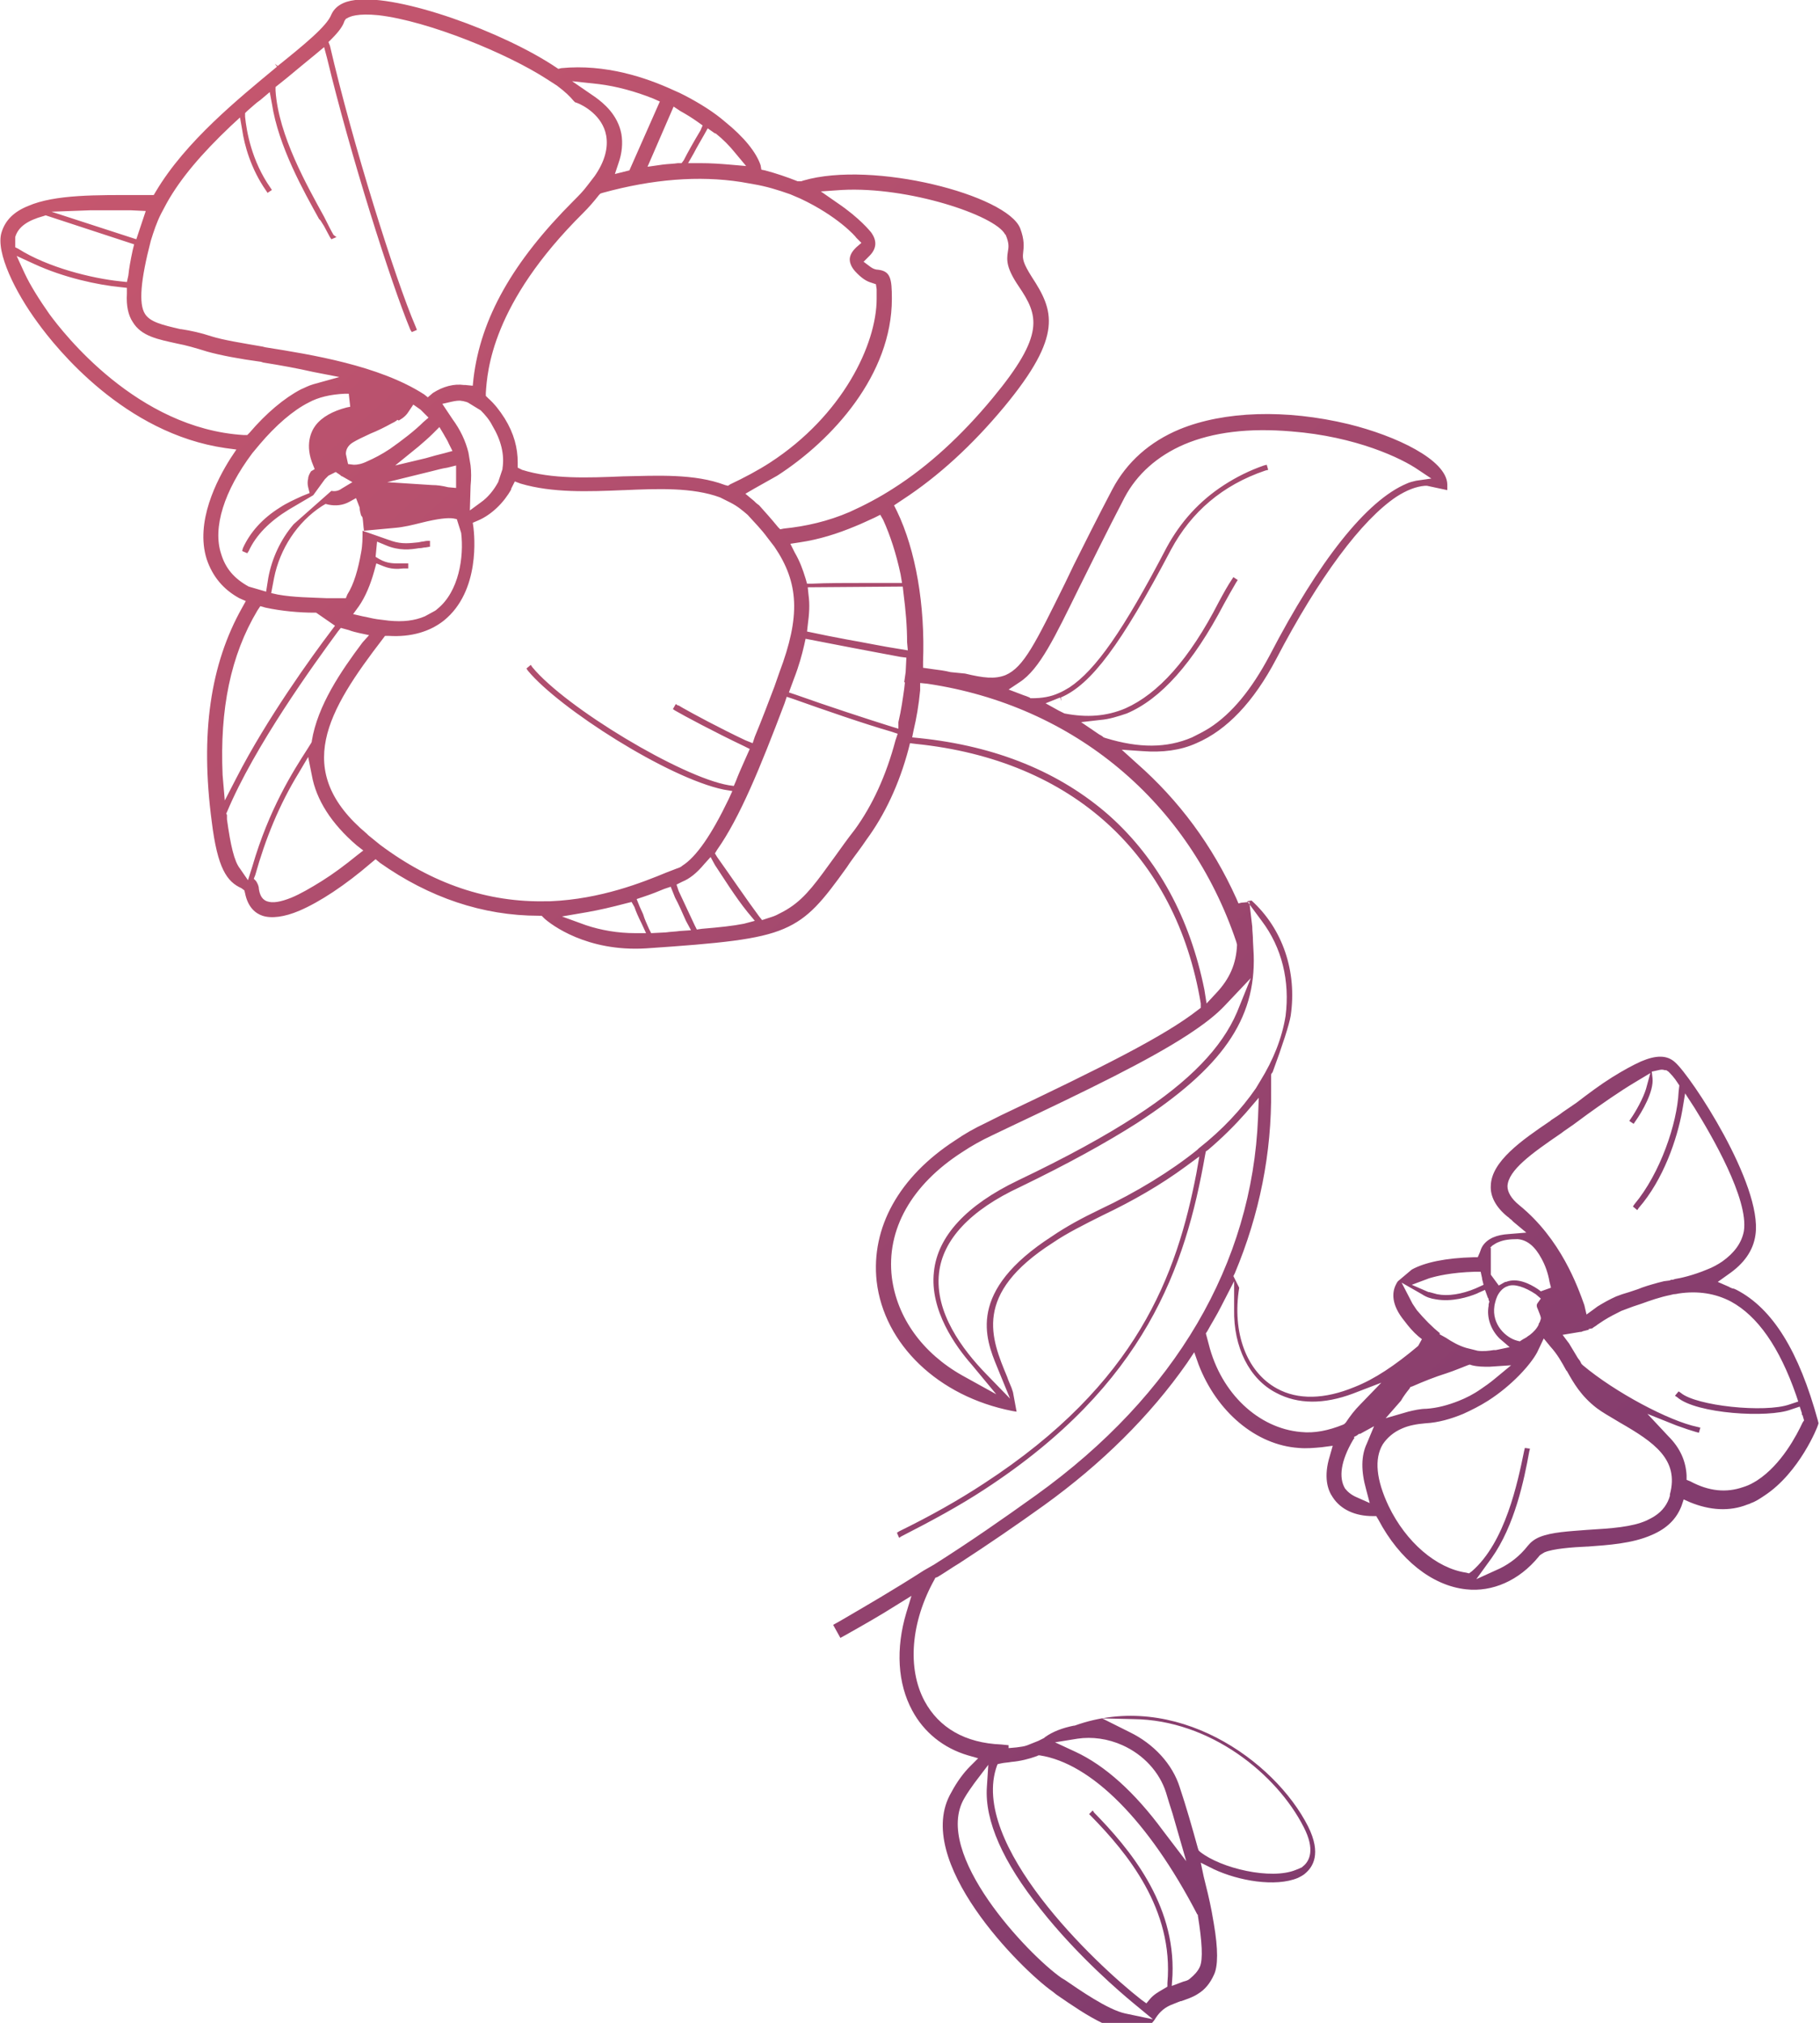 <?xml version="1.0" standalone="no"?>
<!DOCTYPE svg PUBLIC "-//W3C//DTD SVG 1.1//EN" "http://www.w3.org/Graphics/SVG/1.1/DTD/svg11.dtd">
<svg width="100%" height="100%" viewBox="0 0 251 279" version="1.1" xmlns="http://www.w3.org/2000/svg" xmlns:xlink="http://www.w3.org/1999/xlink" xml:space="preserve" style="fill-rule:evenodd;clip-rule:evenodd;stroke-linejoin:round;stroke-miterlimit:1.414;">
    <path d="M195.3,66.3C194.9,66.4 194.4,66.5 194,66.7C188.5,69 181.9,77.3 175.1,90.4C172.6,95.1 169.9,98.4 166.8,100.4C166,100.9 165.2,101.3 164.4,101.7C160.9,103.2 157.1,103.2 152.5,101.8L152.2,101.7C152,101.5 151.8,101.4 151.6,101.3L149.1,99.6L151.7,99.3C153,99.2 154.2,98.8 155.4,98.4C160.1,96.4 164.5,91.5 168.8,83.3C169.3,82.4 169.9,81.3 170.5,80.3L170.7,80L170.1,79.6L169.9,79.9C169.3,80.8 168.8,81.7 168.1,83C164,91 159.7,95.7 155.2,97.7C152.6,98.8 149.9,99 146.8,98.4L146.4,98.2L146,98L144.2,97L146.2,96.2L146.4,96.7L146.3,96.2C150.5,94.4 154.6,88.9 161.5,75.8C164.3,70.6 168.6,66.9 174.5,64.9L174.9,64.8L174.7,64.1L174.3,64.2C172.3,64.9 170.5,65.8 168.8,66.9C165.4,69.1 162.8,72 160.9,75.5C154.9,87 151.1,92.4 147.5,94.8C147,95.1 146.5,95.4 146,95.6C144.9,96.1 143.7,96.3 142.3,96.3L142.1,96.3L142,96.2L141.5,96L141.2,95.9L139.1,95.1L140.6,94.1C143.4,92.3 145.5,87.8 148.8,81.1C150.5,77.7 152.5,73.6 155.1,68.6C156.8,65.4 159.6,62.9 163.3,61.3C167.3,59.6 172.2,59 178.1,59.5C187,60.2 193.3,63.2 195.6,64.8L197.4,66L195.3,66.3ZM170.5,129.9L170.6,130.3C170.5,132.9 169.6,135 167.7,137L166.4,138.4L166.1,136.5C164.1,126.6 159.7,118.5 153,112.5C146.2,106.5 137.4,102.9 126.8,101.8L125.8,101.7L126,100.7C126.4,99 126.7,97.3 126.9,95.2L126.9,94.2L127.9,94.3C148.1,97.3 164,110.6 170.5,129.9ZM170.6,139.6C168.5,144.5 164.1,149.1 156.7,153.9C152.4,156.7 147.1,159.6 140.4,162.8C133.3,166.2 129.3,170.5 128.8,175.4C128.2,180.7 131.8,185.7 134,188.2L137.4,192.3L132.7,189.7C127.2,186.6 123.7,181.7 123,176.2C122.2,169.6 125.7,163.4 132.7,158.9C133.9,158.1 135.3,157.3 136.8,156.6L139.1,155.5C150.3,150.2 158.3,146.3 163.7,142.8C166,141.3 167.7,140 169,138.6L172.5,134.9L170.6,139.6ZM123.9,100.5L122.9,100.2C119.7,99.2 113.9,97.3 109.7,95.8L108.8,95.5L109.5,93.6C110.2,91.8 110.6,90.3 110.9,89L111.1,88.1L117.3,89.3C120,89.8 122.5,90.3 124.2,90.6L125,90.7L124.9,92.7L124.7,94.1L124.8,94.1L124.7,95C124.5,96.4 124.3,97.9 123.9,99.6L123.9,100.5ZM123.5,102.1C122.2,107 120.3,111.1 117.9,114.4C116.8,115.8 115.9,117.1 115.1,118.2C112.7,121.5 111.2,123.7 108.9,125.2C108.3,125.6 107.7,125.9 107.1,126.2C106.7,126.4 106.3,126.5 105.7,126.7L105.1,126.9L104.7,126.4C103.2,124.4 100.4,120.3 98.9,118.2L98.6,117.7L98.9,117.2C102,112.8 104.8,106 108.2,97L108.5,96.1L109.4,96.4C113.6,97.9 119.4,99.9 122.9,100.9L123.8,101.2L123.5,102.1ZM102.6,127.4C101.1,127.7 99.2,127.9 96.8,128.1L96.1,128.2L95.8,127.6C95.2,126.3 94.3,124.4 93.6,122.9L93.3,122L94.1,121.6C95.1,121.2 96.1,120.4 97.1,119.2L98,118.2L98.6,119.3C99.6,120.8 101.4,123.7 103.1,125.8L104.1,127L102.6,127.4ZM94.6,127L95.3,128.3L93.8,128.4C93.1,128.5 92.5,128.5 91.8,128.6L89.8,128.7L89.5,128.1C89.2,127.4 88.9,126.8 88.7,126.1L88.2,125L87.8,124L88.7,123.7C89.9,123.3 90.9,122.9 91.6,122.6L92.5,122.3L93.1,123.8C93.6,124.7 94.1,125.9 94.6,127ZM88.5,127.4L89.1,128.7L87.6,128.7C85.2,128.7 82.9,128.3 80.8,127.6L77.5,126.4L81,125.8C82.7,125.5 84.4,125.1 86.3,124.6L87.1,124.4L87.5,125.1C87.7,125.7 88,126.4 88.5,127.4ZM75.4,124.3C67.3,124.5 59.6,121.9 52.4,116.5L50.8,115.2L50.7,115.1L50.6,115C40.2,106.3 45.2,98 52.8,88.1L53.1,87.7L53.6,87.7C56.7,87.9 59.3,87.1 61.2,85.6C66.3,81.5 65.4,73.7 65.3,72.8L65.2,72.1L65.9,71.8C67.8,71 69.5,69.3 70.5,67.5L70.5,67.4L71,66.4L71.8,66.7C76.2,68 81.2,67.8 86,67.6L86.1,67.6C90.7,67.4 95.5,67.2 99.3,68.6L100.7,69.3C101.7,69.8 102.4,70.4 103.1,71C104,72 105,73 105.8,74.1L106.8,75.4C110.2,80.4 110.4,85 107.5,92.7L106.8,94.7C106,96.8 105.1,99.2 104.1,101.6L103.8,102.5L102.8,102.1C99.2,100.4 95.5,98.4 94.1,97.6L93.6,97.3L93.5,97.3L93.2,97.1L92.8,97.8L93.1,98C94.3,98.7 98.6,101 102.6,102.9L103.4,103.3L102.6,105.1C102.2,106 101.8,106.9 101.5,107.7L101.2,108.4L100.5,108.3C94,107.2 78,97.6 73.4,92L73.2,91.7L72.6,92.2L72.8,92.5C77.1,97.7 92.1,107.3 99.8,108.9L101,109.1L100.5,110.2C98.1,115.2 96,118.2 94.1,119.4C93.9,119.6 93.6,119.7 93.3,119.8L92,120.3C88.6,121.7 82.9,124 75.9,124.3L75.4,124.3ZM49.2,116.6L50.1,117.3L49.2,118C47.6,119.3 46,120.5 44.4,121.5C42.8,122.5 41.4,123.3 40.2,123.8C38.7,124.4 37.6,124.6 36.8,124.3C36,124 35.8,123.2 35.7,122.6C35.7,122.2 35.5,121.8 35.3,121.5L35,121.2L35.2,120.7C36.6,115.7 38.5,111 41.2,106.6L42.5,104.4L43,106.9C43.6,110.3 45.7,113.6 49.2,116.6ZM33.1,119.8C32.3,118.8 31.8,116.6 31.3,113L31.3,112.9C31.3,112.8 31.3,112.8 31.3,112.7L31.3,112.6L31.3,112.5L31.3,112.4L31.2,112.2L31.3,112C35.1,102.9 43.3,91.6 46.6,87.1L47,86.6L48.1,86.9C48.6,87.1 49.1,87.2 49.5,87.3L50.9,87.6L50,88.6C47,92.6 43.8,97.3 43,102.2L43,102.3L42.9,102.5L42.4,103.3C40.4,106.4 37.1,111.6 34.8,119.5L34.2,121.4L33.1,119.8ZM30.7,106.9C30.3,97.8 31.8,90.4 35.5,84.2L35.9,83.6L36.6,83.8C38.9,84.3 41.4,84.5 43.3,84.5L43.6,84.5L46.2,86.3L45.6,87.1C43.1,90.4 36.8,99.1 32.6,107.3L31,110.4L30.7,106.9ZM30.5,76.4C29.3,72.8 30.9,67.7 34.8,62.5L35.8,61.3C38,58.7 40.4,56.6 42.6,55.5C43.9,54.8 45.5,54.4 47.6,54.3L48.1,54.3L48.3,56.1L47.8,56.2C45.9,56.7 44.4,57.5 43.5,58.7C42.9,59.5 42,61.4 43.2,64.2L43.4,64.7L42.9,65C42.7,65.3 42.5,65.7 42.5,66C42.4,66.4 42.4,66.8 42.5,67.2L42.7,68L41.7,68.4C40.6,68.9 39.5,69.4 38.6,70C36.2,71.5 34.5,73.4 33.5,75.6L33.4,76L34.1,76.3L34.3,76C35.3,73.8 37.2,71.9 39.8,70.3L43.2,68.3L44.8,66.1C44.9,66 45,65.9 45.2,65.7L45.3,65.6L46.3,65.1L46.9,65.5C47,65.6 47.1,65.7 47.2,65.7L48.6,66.5L47.1,67.4C46.7,67.7 46.2,67.8 45.7,67.7L40.5,72.3C38.7,74.4 37.5,77 37,79.7L36.7,81.6L34.3,80.9C32.3,79.8 31.1,78.4 30.5,76.4ZM6.8,43.3C5.4,41.3 4.2,39.4 3.4,37.7L2.3,35.3L4.7,36.4C8.8,38.3 13.5,39.3 16.6,39.6L17.5,39.7L17.5,40.5C17.4,42.2 17.7,43.5 18.3,44.4C19.5,46.4 21.8,46.8 24.5,47.4C25.6,47.6 27,48 28.6,48.5C30.4,49 33,49.5 36,49.9L36.3,50C38.8,50.4 41,50.8 43.2,51.3L46.8,52L43.2,53C42.5,53.2 42,53.5 41.5,53.7C39.2,54.9 36.7,57 34.4,59.7L34.1,60L33.6,60C18.9,59.1 8.7,45.9 6.8,43.3ZM2.1,33.6C2.1,33.1 2.1,32.9 2.1,32.7C2.5,31.3 3.8,30.4 6,29.8L6.3,29.7L18.5,33.7L18.3,34.5C18,35.9 17.8,37 17.7,38L17.5,38.9L16.6,38.8C12.7,38.4 6.6,36.9 2.5,34.3L2.1,34.1L2.1,33.6ZM12.5,29C14.3,29 16.2,29 18,29L20.1,29.1L19.7,30.3C19.5,30.9 19.3,31.5 19.1,32.1L18.8,33L7.1,29.2L12.5,29ZM22.2,29.5L23,28C24.9,24.6 27.8,21.2 31.8,17.4L33.1,16.2L33.4,17.9C33.7,20 34.6,23.3 36.7,26.3L36.9,26.6L37.5,26.2L37.3,25.9C34.7,22.2 34,18.1 33.8,16.1L33.8,15.6L34.1,15.3C34.7,14.8 35.3,14.2 35.9,13.8L37.2,12.7L37.5,14.3C38.4,20.2 41.9,26.4 44,30.2L44.2,30.4L44.7,31.2C45,31.8 45.3,32.3 45.5,32.7L45.7,33L46.4,32.7L46,32.4C45.7,31.9 45.3,31.1 44.7,29.9C42.4,25.7 38.4,18.7 38,12.5L38,12L39.5,10.8C40.8,9.7 42.3,8.5 43.5,7.5L44.7,6.5L45.1,8C48.3,21.3 53.9,39 56.6,45.5L56.8,45.8L57.5,45.5L57.3,45C54.5,38.5 48.6,19.7 45.5,6.3L45.3,5.8L45.7,5.4C46.7,4.4 47.3,3.6 47.5,2.9L47.7,2.6L47.9,2.5C48.2,2.3 49.3,1.8 52.2,2.1C59.1,2.9 70,7.4 75.4,10.9L76.8,11.8C78,12.7 78.6,13.3 79.1,13.9L79.3,14.1L79.6,14.2C80.4,14.5 83.1,15.9 83.6,18.7C83.9,20.4 83.4,22.3 82,24.3L81,25.6C80.4,26.4 79.8,27 79.1,27.7C70.7,36.1 66.3,43.9 65.3,52.2L65.2,53.2L64.2,53.1L64,53.1C62.6,52.9 61.1,53.3 59.7,54.2L59,54.8L58.5,54.4C52.3,50.4 42.9,48.9 36.6,47.9L36.2,47.8C33.3,47.3 30.8,46.9 29.2,46.4C27.7,45.9 26.3,45.6 25,45.4L24.9,45.4C22.3,44.8 20.7,44.4 20,43.3C19.1,41.9 19.4,38.6 20.8,33.2C21.2,31.9 21.6,30.7 22.2,29.5ZM82.6,11.6C85,11.9 87.6,12.6 90.1,13.6L91,14L86.8,23.5L84.8,24L85.3,22.5C85.8,21.1 85.9,19.7 85.7,18.5C85.2,15.8 83.2,14.2 82.1,13.4L78.9,11.2L82.6,11.6ZM93.8,15.3C94.7,15.8 95.5,16.3 96.2,16.8L96.9,17.3L96.6,18C95.7,19.5 94.8,21.1 94.3,22.1L94,22.5L93.5,22.5C92.9,22.6 92.2,22.6 91.4,22.7L89.3,23L92.9,14.7L93.8,15.3ZM97.6,17.7L98.6,18.4L98.7,18.4C99.7,19.2 100.6,20.1 101.4,21.1L102.9,22.9L100.6,22.7C99.4,22.6 98.1,22.5 96.5,22.5L94.9,22.5L95.7,21.1C96.1,20.3 96.6,19.5 97.1,18.6L97.6,17.7ZM64.9,67C65,66 65,65.1 64.9,64.2L64.6,62.4C64.2,60.8 63.5,59.3 62.4,57.8L61,55.7L62.3,55.4C62.8,55.3 63.3,55.2 63.7,55.3C63.9,55.3 64.1,55.4 64.2,55.4L64.5,55.5L66.3,56.6C66.9,57.2 67.5,57.9 67.9,58.7C69.1,60.7 69.6,62.7 69.3,64.6L69.3,64.7L68.7,66.5C68.1,67.6 67.3,68.6 66.3,69.3L64.8,70.4L64.9,67ZM59.6,66.9L53.4,66.5L59.5,65C60.3,64.8 61,64.6 61.7,64.5L62.9,64.2L62.9,67.3L61.8,67.2C61,67 60.3,66.9 59.6,66.9ZM60.6,58.9L61.2,59.9C61.4,60.3 61.7,60.7 61.9,61.2L62.4,62.2L61.3,62.5C60.5,62.7 59.7,62.9 58.7,63.2L54.5,64.2L57.7,61.6C58.4,61 59.1,60.4 59.7,59.8L60.6,58.9ZM58.4,58.2C57.2,59.4 55.5,60.7 53.8,61.9C52.6,62.7 51.6,63.2 50.7,63.6C49.9,64 49.3,64.1 48.8,64.1L48,64L47.7,62.6C47.7,61.8 48.2,61.3 48.7,61C49.2,60.7 50,60.3 51.1,59.8C52.1,59.4 53.1,58.9 54,58.4L54.4,58.2C54.5,58.1 54.6,58.1 54.7,58L54.8,57.9L55,58C55.7,57.6 56.1,57.2 56.4,56.7L57,55.8L58,56.5L59.1,57.6L58.4,58.2ZM55.4,77.7C54.5,77.7 53.5,77.8 52.3,77.1L51.8,76.8L52,74.7L53.2,75.2C55.1,76 56.6,75.8 57.8,75.6L57.9,75.6C58.2,75.6 58.4,75.5 58.7,75.5L59.3,75.4L59.3,74.6L58.9,74.6C58.7,74.6 58.4,74.7 58.2,74.7L57.7,74.8C56.6,74.9 55.5,75.1 54,74.6L50,73.2C50,74.2 50,75.2 49.8,76.2C49.4,78.5 48.8,80.6 47.9,82L47.7,82.5L47.1,82.5C46.4,82.5 45.8,82.5 45,82.5C42.9,82.4 40.5,82.4 38.3,82L37.4,81.8L37.8,79.7C38.6,75.7 41,72 44.4,69.8L44.9,69.5L45.3,69.6C46.3,69.8 47.3,69.7 48.2,69.2L49.1,68.7L49.6,70C49.6,70.4 49.7,70.7 49.8,71.1L49.9,71.2L50,71.4C50.1,72 50.1,72.6 50.2,73.2L54.5,72.8C55.7,72.7 56.9,72.4 58.1,72.1C60.5,71.5 61.8,71.4 62.5,71.5L63,71.6L63.6,73.5C64,76.8 63.3,81.6 60.3,84C60.1,84.2 59.9,84.3 59.7,84.4C59.3,84.6 59,84.8 58.6,85C57.2,85.6 55.6,85.8 53.6,85.6L52,85.4C51.3,85.3 50.6,85.1 50,85L48.7,84.7L49.5,83.6C50.4,82.3 51.1,80.6 51.6,78.8L51.9,77.7L52.9,78.1C53.9,78.5 54.8,78.5 55.6,78.4L56.3,78.4L56.3,77.7L55.4,77.7ZM109,26.8L110.4,27.4C115.5,29.8 118,32.6 118.1,32.8L118.8,33.5L118.1,34.1C117.8,34.4 117.3,34.9 117.2,35.6C117.1,36.6 117.9,37.4 118.2,37.7C118.9,38.4 119.5,38.8 120.2,39L120.8,39.2L120.9,39.9L120.9,41.2C120.9,47.5 116.2,57.3 106.2,63.8C104.5,64.9 102.6,65.9 100.7,66.8L100.4,67L100,66.9C95.8,65.3 90.6,65.6 85.9,65.7C81.1,65.9 76.1,66.1 72,64.8L71.4,64.5L71.4,63.8C71.4,61.8 70.9,59.8 69.6,57.7C68.9,56.6 68.2,55.7 67.3,54.9L67,54.6L67,54.2C67.2,51.2 67.8,41.9 80.4,29.4C81.2,28.6 81.9,27.8 82.6,26.9L82.8,26.7L83.1,26.6C90,24.7 96.4,24.2 102.2,25.1L103.9,25.4C105.7,25.7 107.3,26.2 109,26.8ZM116.1,26.2C125.3,25.7 137.2,29.7 138.6,32.3L138.7,32.4C139.2,33.6 139.1,34.1 139,34.7C138.8,35.9 138.8,37 140.5,39.5C143.2,43.5 144.2,46.1 136.9,54.9C132.6,60.1 128,64.3 123.3,67.3C121.3,68.6 119.2,69.7 117.2,70.6C114.2,71.9 111.1,72.6 108.1,72.9L107.6,73L107.3,72.7C106.4,71.6 105.6,70.7 104.7,69.7C104.6,69.6 104.4,69.5 104.2,69.3L104,69.1L102.8,68.1L104,67.4C105.1,66.8 106.1,66.2 107.2,65.6C114.8,60.7 123,51.7 123,41.2C123,38.4 122.8,37.4 121.1,37.2C120.8,37.2 120.4,37.1 119.9,36.7L119.1,36.1L119.9,35.3C120.9,34.3 121,33.2 120.1,32C120,31.9 118.6,30.1 115.5,28L113.2,26.4L116.1,26.2ZM121.8,71.7C122.8,73.9 123.6,76.4 124.2,79.2L124.4,80.4L123.3,80.4L119.7,80.4C116.9,80.4 113.9,80.4 112,80.5L111.3,80.5L111.1,79.8C110.7,78.5 110.3,77.4 109.6,76.2L109,75L110.3,74.8C113,74.4 115.5,73.6 117.9,72.6C118.9,72.2 119.7,71.8 120.6,71.4L121.4,71L121.8,71.7ZM124.6,81.8C124.9,84.1 125.1,86.4 125.1,88.6L125.2,89.7L124,89.5C122,89.2 119.1,88.6 116.8,88.2L114.2,87.7L111.3,87.1L111.4,86.2C111.6,84.7 111.7,83.4 111.5,82L111.4,81L124.5,80.9L124.6,81.8ZM170.2,180.6C170.1,185.8 172.3,190.2 176,192.1C179,193.7 182.6,193.7 186.6,192.2L190.5,190.7L187.6,193.7C186.8,194.5 186.2,195.3 185.6,196.2L185.4,196.4L185.2,196.5C183.2,197.3 181.3,197.7 179.4,197.5C173.6,197 168.4,192.2 166.7,185.4L166.3,183.9L166.5,183.6C167.1,182.5 167.8,181.4 168.4,180.2L170.2,176.7L170.2,180.6ZM194.4,191.5L194.5,191.3L194.8,191.2C196.4,190.5 197.9,189.9 199.5,189.4C200.7,189 201.6,188.6 202.4,188.3L202.7,188.2L203,188.3C203.8,188.5 204.6,188.5 205.4,188.5L208.4,188.3L206.1,190.2C205.5,190.7 204.8,191.2 204.2,191.6C203.2,192.3 202.2,192.8 201.2,193.2C199.7,193.8 198.2,194.2 196.7,194.3C195.9,194.3 195,194.5 194.2,194.7L191.1,195.6L193.2,193.2C193.6,192.5 194,192 194.4,191.5ZM193.3,176.9L196.1,178.5C196.7,178.9 197.3,179.1 198,179.2C200.2,179.6 202.5,178.9 203.7,178.4L203.9,178.3L204.8,177.9L205.2,179C205.3,179.1 205.3,179.1 205.3,179.3L205.4,179.5L205.3,179.9L205.3,180.1C205,181.7 205.6,183.4 206.8,184.6L208.2,185.8L206.3,186.2C206.2,186.2 206.1,186.2 206,186.2C205.4,186.3 204.6,186.4 203.8,186.3L202.2,185.9C201.2,185.6 200.3,185.1 199.4,184.5L198.5,184L198.6,183.9C197.5,183 196.5,182 195.4,180.7C195.2,180.4 195,180.1 194.8,179.8L193.3,176.9ZM197.1,176.3C198.1,176 200.1,175.5 203.4,175.4L204.2,175.4L204.4,176.3L204.4,176.4L204.6,177.2L203.5,177.7C201.6,178.5 199.7,178.8 198.2,178.5C197.8,178.4 197.5,178.3 197.1,178.2L197,178.2L194.7,177.2L197.1,176.3ZM207.9,177.4C208.8,177 210.3,177.5 211.8,178.5L212.5,179.1L212,179.8C211.9,180 211.9,180.2 212.1,180.6C212.2,180.9 212.4,181.3 212.5,181.7L212.5,181.9L212.4,182.2C212.4,182.3 212.3,182.4 212.2,182.6L212.2,182.7C211.9,183.3 211.5,183.7 211,184.1L210.7,184.3C210.5,184.5 210.2,184.6 209.9,184.8L209.6,185L209.2,184.9C207.7,184.5 205.7,182.7 206.1,180.1C206.1,180 206.3,179.2 206.4,179C206.6,178.4 207.2,177.6 207.9,177.4ZM205.5,172.1L205.8,171.8C206.1,171.6 206.4,171.4 206.7,171.3C207.4,171 208.2,170.9 209.3,170.9C210.6,171 211.7,171.9 212.6,173.6C213.1,174.5 213.5,175.6 213.7,176.8L213.9,177.6L212.5,178.1L212.1,177.8C210.9,177 209.2,176.2 207.7,176.8L207.6,176.8L207.4,176.9L206.7,177.3L205.6,175.8L205.6,172.1L205.5,172.1ZM219.6,183.2C219.8,183 220.1,182.9 220.3,182.7C220.6,182.5 220.9,182.3 221.2,182.1C222,181.6 222.8,181.2 223.6,180.8C224.1,180.6 224.7,180.4 225.2,180.2L225.8,180L226.4,179.8C227.5,179.4 228.9,178.9 230.4,178.6L230.8,178.5C230.8,178.5 231.1,178.5 231.5,178.4C234.2,178 236.6,178.4 238.7,179.5C242.4,181.5 245.4,185.8 247.7,192.4L248,193.3L246.8,193.7C243.4,194.9 233.9,193.9 231.8,192.1L231.5,191.9L231,192.5L231.3,192.7C233.9,195 243.9,195.6 247,194.4L248.2,194L248.5,194.9L248.5,195.1L248.6,195.2L248.8,195.9L248.6,196.2C247.8,197.9 245.7,202 242.3,204.2C241.8,204.5 241.3,204.8 240.7,205L240.4,205.1C238.1,205.9 235.7,205.7 233.1,204.3L232.6,204.1L232.6,203.5C232.5,201.5 231.7,199.7 230.1,198.1L227.2,195L231.2,196.6C232.3,197 233.2,197.3 233.9,197.5L234.3,197.6L234.5,196.9L234.1,196.8C230.2,196 222.7,192 218.3,188.3L218.1,188.1L217.9,187.7L217.6,187.3C217.2,186.6 216.8,186 216.4,185.3L215.5,184.1L217.9,183.7C218.1,183.7 218.1,183.7 218.3,183.6L219.1,183.4L219.1,183.3L219.6,183.2ZM209.5,166.2C208.4,165.3 207.9,164.4 207.9,163.6C208,161.4 211.2,159.1 215.3,156.3L215.7,156L217,155.1L218.9,153.7C220.7,152.4 223.4,150.5 225.6,149.2L227.6,148L227,150.2C226.6,151.5 225.6,153.3 224.9,154.3L224.7,154.6L225.3,155L225.5,154.7C226.5,153.3 228.1,150.5 227.9,148.7L227.8,147.8L228.7,147.6C229.1,147.5 229.3,147.5 229.6,147.6L229.8,147.6L230.1,147.8C230.4,148.1 230.9,148.6 231.4,149.4L231.6,149.7L231.5,150.6C231.3,154.9 229,161.8 225.4,166.1L225.2,166.4L225.8,166.9L226,166.6C229.4,162.7 231.3,157.1 232,153.2L232.4,150.8L233.7,152.8C236,156.5 241.2,165.4 240.5,169.8C240.2,171.4 239.2,172.8 237.5,174C236.9,174.4 236.2,174.8 235.4,175.1C233.5,175.9 231.7,176.3 231,176.4L230.7,176.5C230.5,176.5 230.4,176.5 230.3,176.6L229.5,176.7L228.7,176.9C227.6,177.2 226.6,177.5 225.9,177.8L224.7,178.2C224,178.4 223.4,178.6 222.9,178.8C222,179.2 221.1,179.7 220.3,180.2L219.9,180.5L218.8,181.3L218.5,180C217.6,177.5 215.3,170.9 209.5,166.2ZM230.3,206.1L230.3,206.3C230,207.4 229.3,208.4 228.2,209.1C227.9,209.3 227.5,209.5 227.1,209.7C225.1,210.6 222.3,210.8 218.9,211C216.4,211.2 214,211.3 212.3,212C211.6,212.3 211.1,212.7 210.7,213.2C209.6,214.6 208.3,215.6 206.9,216.3L203.6,217.8L205.7,214.9C208.9,210.4 210.2,204.1 210.9,200.2L211,199.8L210.3,199.7L210.2,200.1C209.3,204.5 207.6,212.7 203,216.7L202.6,217L202.2,216.9C198.1,216.3 193.9,212.7 191.5,207.7C189.8,204.1 189.5,201.2 190.7,199.2C191.3,198.3 192.2,197.5 193.4,197C194.3,196.6 195.4,196.4 196.6,196.3C198.4,196.2 200.1,195.7 201.8,195C202.9,194.5 204.1,193.9 205.2,193.2C208.5,191.1 211.1,188.2 212,186.5L212.9,184.6L213.8,185.7C214.8,186.8 215.4,187.9 216,189L216.1,189.1C217,190.7 218,192.5 220.2,194.2C221,194.8 221.9,195.3 222.9,195.9L223.4,196.2C228.1,198.9 231.6,201.3 230.3,206.1ZM188.9,207.3L187.1,206.5C186.4,206.2 185.9,205.8 185.5,205.3C184.6,203.8 184.9,201.5 186.6,198.6L186.8,198.3L186.7,198.2L187.1,198L187.5,197.7L187.5,197.8L189.5,196.7L188.5,199.1C187.7,200.8 187.7,202.9 188.4,205.4L188.9,207.3ZM136.1,246.5C135.8,251.1 138.3,256.8 143.5,263.3C148.7,269.9 154.9,275.1 156.1,276.1L159,278.5L155.2,277.7C152.8,277.2 148.8,274.4 146.9,273.1L146.4,272.8C141.8,269.6 128.5,255.6 133,248C133.4,247.3 133.9,246.6 134.4,245.9L136.3,243.4L136.1,246.5ZM137.6,243.3L138.1,243.2C138.5,243.1 139,243.1 139.5,243C140.7,242.9 141.9,242.6 143,242.2L143.2,242.1L143.4,242.1C150.5,243.2 158.4,251.1 165.1,264L165.2,264.1L165.2,264.2C165.8,267.9 165.9,270.2 165.5,271.2C165.2,271.9 164.7,272.4 164.1,272.9C163.9,273.1 163.6,273.2 163.2,273.3L161.6,273.9L161.7,272.4C162.1,262.5 155.7,254.9 150.9,250L150.7,249.7L150.2,250.2L150.5,250.5C155.4,255.5 161.9,263.3 161,273.5L161,274L160.5,274.3C159.8,274.7 159.1,275.1 158.6,275.7L158.1,276.3L157.4,275.8C151,270.8 133.6,254.3 137.5,243.5L137.6,243.3ZM148.6,239.8C150.6,239.5 152.8,239.8 154.8,240.7C157.7,242 159.9,244.4 160.8,247.2C161.1,248.2 161.4,249.2 161.7,250.1L163.6,256.7L160.4,252.5C156.5,247.2 152.4,243.5 148.3,241.6L145.5,240.3L148.6,239.8ZM156.3,237.1C166.9,237.2 176.1,244.7 179.8,252C181.4,255.1 180.6,256.7 179.7,257.4C179.6,257.5 179.5,257.6 179.4,257.6C179.2,257.7 179,257.8 178.7,257.9C175.3,259.3 168.4,257.7 165.5,255.4L165.3,255.2L165.2,254.9C164.4,252 163.6,249.2 162.7,246.5C161.7,243.3 159.1,240.5 155.8,238.9L152,237L156.3,237.1ZM186,58.5C177.3,56.4 168.8,56.7 162.7,59.2C158.6,60.9 155.4,63.7 153.4,67.5C151.3,71.5 149.6,74.9 148.1,77.9L146.9,80.4C142.8,88.7 141.2,92 138.7,93.1C137.2,93.7 135.6,93.5 133.1,92.9L131.1,92.7C130.3,92.5 129.5,92.4 128.7,92.3L127.3,92.1L127.3,91.3C127.6,83.5 126.3,75.9 123.7,70.5L123.3,69.7L124.5,68.9C129.4,65.7 134.1,61.4 138.5,56.1C146.7,46.2 145.3,42.8 142.3,38.2C141.1,36.3 141,35.7 141.1,34.9C141.2,34 141.3,33.1 140.7,31.5C138.9,26.9 120.4,22.1 110.8,24.9L110.5,25L110,25C108.5,24.4 107,23.9 105.5,23.5L105,23.4L104.9,22.8C104.3,21 102.6,18.9 100,16.8C98.5,15.5 96.6,14.3 94.5,13.2L93.7,12.8L92.8,12.4C89.1,10.7 83.5,8.8 77.4,9.4L77,9.5L76.7,9.3C69.4,4.4 55.1,-0.8 49,0C47.3,0.2 46.2,0.9 45.7,2C45.1,3.6 41.9,6.2 38.3,9.1L37.9,8.8L38.2,9.2C32.9,13.6 25.6,19.5 21.5,26.4L21.2,26.9L19.1,26.9C13.4,26.9 7.6,26.8 3.9,28.4C1.9,29.2 0.7,30.4 0.2,32.1C-0.6,34.8 2.1,40.3 5.2,44.5C7.8,48.1 17.2,59.8 31.1,61.8L32.6,62L31.8,63.2C29.9,66.2 26.9,72 28.5,77.1C29.3,79.5 30.8,81.3 33,82.5L33.9,82.9L33.4,83.8C29,91.6 27.6,101.2 29.2,113.3C30,119.8 31.3,121.6 33.3,122.5L33.7,122.8L33.8,123.2C34.2,125.2 35.3,126 36.2,126.3C37.4,126.7 39.2,126.5 41.3,125.6C44.1,124.4 47.6,122.1 51.2,119L51.8,118.5L52.4,119C59.2,123.8 66.6,126.3 74.3,126.3L74.7,126.3L75.1,126.7C76,127.5 80.9,131.3 89.1,130.8C99.4,130.1 104.6,129.6 108.1,128.1C111.6,126.6 113.5,124.2 116.8,119.6L117.2,119C117.9,118 118.7,117 119.5,115.8C122,112.4 124,108.2 125.3,103.3L125.5,102.5L126.3,102.6C147.9,104.8 162.2,117.9 165.6,138.4L165.6,139L165.2,139.3C160.6,142.9 152,147.2 138.1,153.8L135.9,154.9C134.4,155.6 133,156.4 131.7,157.3C124,162.3 120.1,169.3 120.9,176.7C121.9,185.4 129.4,192.6 139.6,194.6L140.2,194.7L139.7,192L139.5,191.4C139.3,190.9 139.1,190.5 138.9,189.9C136.7,184.6 134.1,178.5 145.2,171.4C147.1,170.1 149.5,168.9 152.1,167.6C156.3,165.6 160.1,163.4 163.5,160.9L165.4,159.5L165,161.8C162.3,175.8 156.9,190.8 135.7,204.6C132.2,206.9 128.3,209.1 124,211.2L123.7,211.4L124,212.1L124.3,211.9C128.4,209.8 132.3,207.7 135.8,205.4C158,190.9 163.5,174.7 166.2,159.3L166.3,158.8L166.6,158.6C168.6,156.9 170.3,155.2 171.8,153.5L173.6,151.4L173.5,154.1C172.7,174.3 162.1,192.4 142.9,206.2C138.3,209.5 133.7,212.7 128.8,215.8L127.4,216.6C123.2,219.3 119.4,221.5 115.8,223.6L114.9,224.1L115.9,225.9L116.8,225.4C119.1,224.1 121.4,222.8 123.6,221.4L125.7,220.1L125,222.4C123.5,227.4 123.8,232.2 125.8,235.9C127.4,238.9 130.1,241.1 133.5,242.1L134.9,242.5L133.8,243.6C132.9,244.5 132,245.7 131.2,247.2C125.7,256.6 140.9,271.7 145.2,274.7L145.7,275.1C149.9,278 154.6,281.2 157.7,279.8C158.4,279.5 159,279 159.4,278.3C160,277.4 160.7,276.8 161.8,276.4C162.1,276.3 162.5,276.1 162.8,276L162.9,276L164,275.6C164.5,275.4 164.9,275.2 165.2,275C166.2,274.4 166.9,273.5 167.4,272.4C168,271.2 168,268.8 167.4,265.3L167.1,263.6C166.8,262 166.4,260.4 166,258.8L165.6,256.9L167.4,257.8C170.8,259.4 175.9,260.3 179,259C179.4,258.8 179.8,258.6 180.1,258.3C181,257.5 182.3,255.7 180.4,251.9C175.8,242.8 162.1,233 148.2,238L148.1,238C146.6,238.3 145.2,238.8 144.1,239.6L144,239.7C143.8,239.8 143.6,239.9 143.4,240L143.2,240.1L141.7,240.7C141.2,240.9 140.8,240.9 140.2,241L139.1,241.1L139.1,240.7L138.1,240.6C133.1,240.4 129.5,238.3 127.5,234.6C125.1,230.1 125.6,223.7 128.9,217.8L129,217.6L129.3,217.5C130.3,216.9 131.3,216.2 132.3,215.6C136.3,213 140.1,210.4 144,207.6C151.9,201.9 158.6,195.3 163.7,188L164.7,186.5L165.3,188.2C167.8,194.7 173.2,199.3 179.1,199.7C180.2,199.8 181.2,199.7 182.3,199.6L183.8,199.4L183.4,200.8C182.5,203.7 183.1,205.5 183.8,206.5C184.9,208.2 186.9,209.1 189.3,209.1L189.8,209.1L190.1,209.6C193,215.1 197.5,218.7 202.2,219.2C205.8,219.6 209.5,218 212.2,214.7C212.4,214.4 212.7,214.3 213,214.1C214.2,213.6 216.7,213.4 218.9,213.3L219,213.3C221.7,213.1 225.1,212.9 227.8,211.7C229.9,210.8 231.2,209.5 231.9,207.7L232.2,206.8L233.1,207.2C235.8,208.3 238.5,208.5 241,207.5L241.3,207.4L241.5,207.3C242.1,207.1 242.7,206.7 243.3,206.3C248.2,203.1 250.7,196.7 250.7,196.6L250.8,196.3L250.7,195.9C248.1,186.4 244.5,180.5 239.5,177.9C239.3,177.8 239.1,177.7 238.9,177.7L238.7,177.6C238.7,177.6 238.6,177.6 238.5,177.5L236.9,176.8L238.3,175.8C240.5,174.3 241.8,172.5 242.1,170.3C243.1,163.4 233.2,148.4 231,146.5C229.9,145.5 228.4,145.5 226.3,146.4C225.2,146.9 223.9,147.6 222.3,148.6C220.7,149.6 219.1,150.8 217.4,152.1L215.5,153.4C215,153.8 214.5,154.1 213.9,154.5L213.8,154.6C209.8,157.3 205.7,160.2 205.6,163.5C205.5,165 206.3,166.5 207.9,167.8C208.1,167.9 208.2,168.1 208.4,168.2L208.7,168.5L210.5,170L208.1,170.2C206.4,170.3 205.2,170.8 204.5,171.8C204.3,172.1 204.2,172.4 204.1,172.7L203.8,173.4L203.2,173.4C199.4,173.5 196.5,174.1 194.7,175.1L192.8,176.7C192.7,176.8 192.6,177 192.5,177.2C192,178.2 191.8,179.9 193.7,182.2C194.3,183 194.9,183.7 195.6,184.3L196.1,184.7L195.6,185.6L195.5,185.7C192.4,188.3 189.6,190.2 186.8,191.3C182.7,193 179,193.1 176.1,191.5C171.9,189.2 169.9,183.8 170.9,177.6L170.1,176L170.3,175.6C173.7,167.5 175.4,159 175.3,150.4L175.3,148.2L175.4,148L175.5,147.9C176.9,144.1 177.8,141.3 178,140.1C178.9,134 176.9,128.1 172.6,124.2L172,124.3L174,127C176.8,130.7 177.9,135.3 177.3,140.1C176.8,143.2 175.6,146.2 173.8,149.1L173.2,150.1C171.2,153 168.6,155.8 165.3,158.4L165.1,158.6C161.5,161.5 156.8,164.4 151.7,166.8C149.2,168 147,169.2 145.1,170.5C133.3,178.1 135.9,184.6 137.5,188.5L139.3,192.9L136,189.5C132.7,186.1 128.9,181 129.5,175.6C130,171 133.8,166.9 140.7,163.7C147.1,160.6 152.4,157.7 156.8,154.9C168.5,147.3 173.2,140.6 172.9,131.7L172.8,129.8C172.8,129 172.7,128.4 172.7,127.8L172.3,124.4L171.2,124.5L170.8,124.6L170.5,123.9C167.2,116.6 162.6,110.4 156.8,105.3L154.7,103.4L157.6,103.6C160.3,103.8 162.8,103.5 165,102.5C169.2,100.7 172.9,96.8 176,90.9C181.9,79.6 187.8,71.7 192.6,68.5C194,67.6 195.3,67.1 196.5,67L196.8,67L199.6,67.6L199.6,66.8C199.5,63.4 192.5,60.1 186,58.5Z" style="fill:url(#tag1);"/>
    <defs>
        <linearGradient id="tag1" x1="0" y1="0" x2="1" y2="0" gradientUnits="userSpaceOnUse" gradientTransform="matrix(250.774,281.943,-281.943,250.774,0.375,-1.621)"><stop offset="0%" style="stop-color:rgb(203,89,110);stop-opacity:1"/><stop offset="100%" style="stop-color:rgb(116,54,110);stop-opacity:1"/></linearGradient>
    </defs>
</svg>
